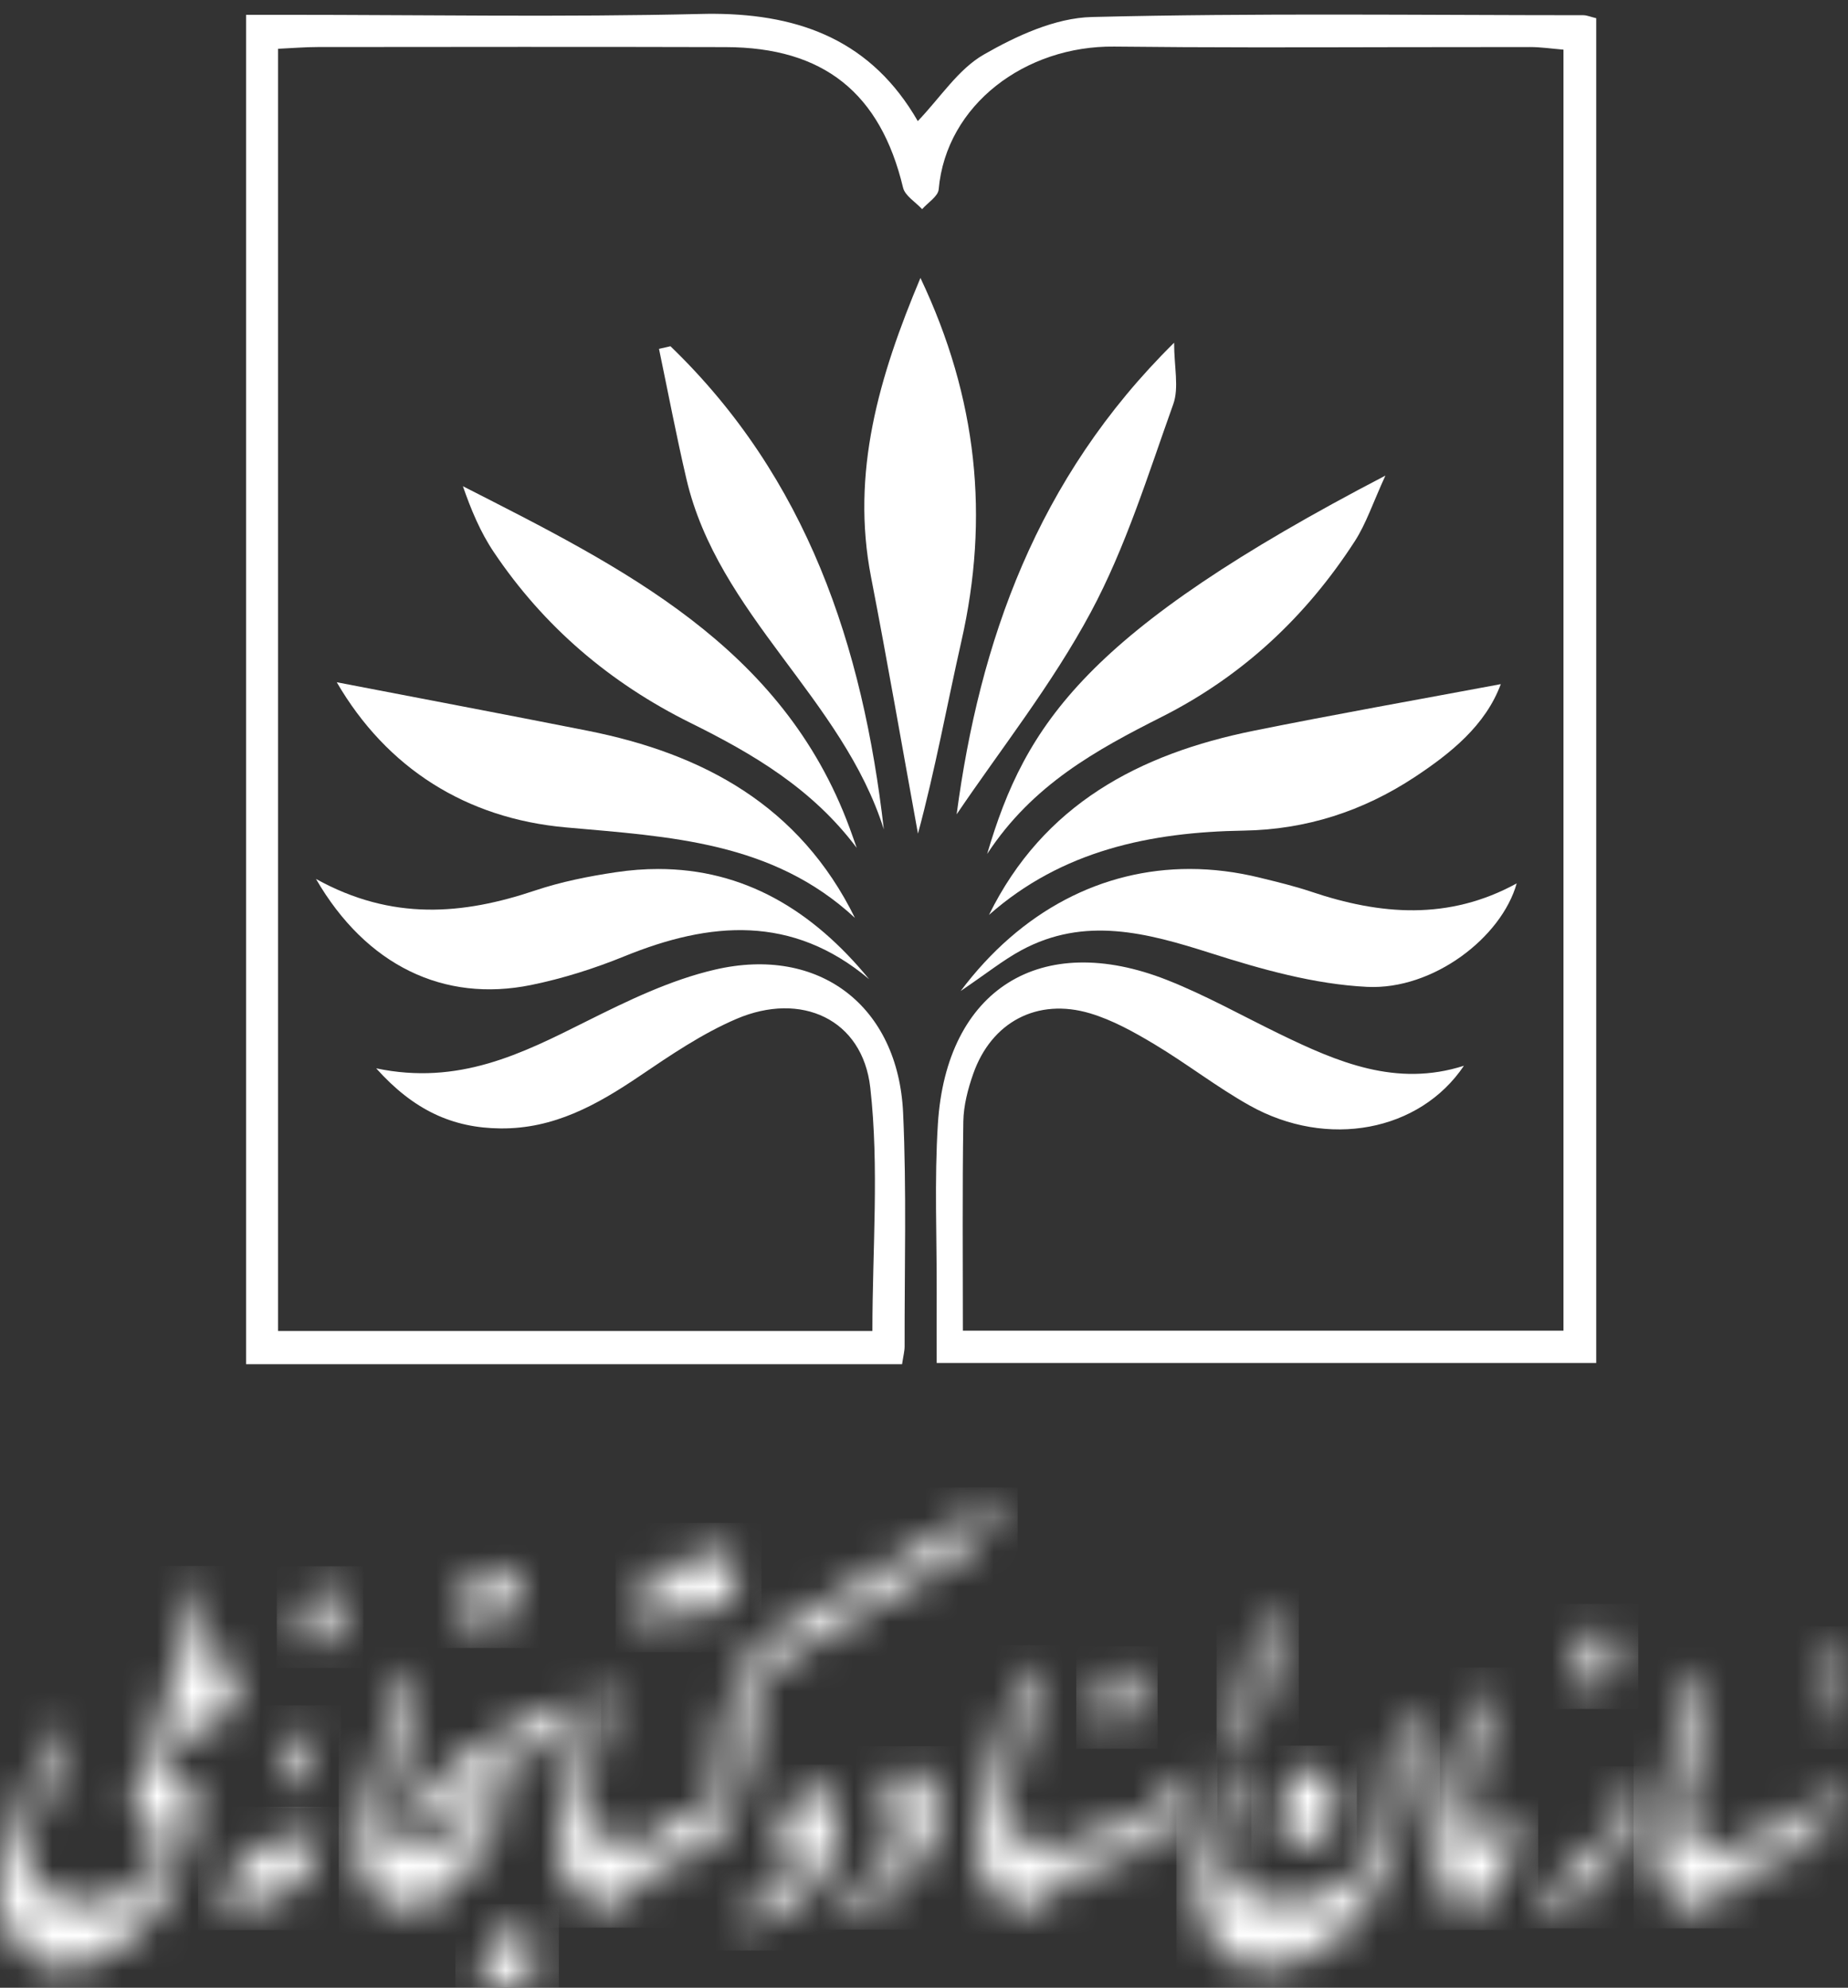 <svg width="53" height="57" viewBox="0 0 53 57" fill="none" xmlns="http://www.w3.org/2000/svg">
<rect x="0" y="0" width="53" height="57" fill="#333333" stroke="none"/>
<path fill-rule="evenodd" clip-rule="evenodd" d="M20.327 0.396C20.254 0.397 20.179 0.398 20.105 0.4C16.131 0.495 12.154 0.425 8.179 0.425H7.057V39.119H25.871C25.906 38.883 25.944 38.745 25.944 38.609C25.939 36.378 26.003 34.143 25.901 31.915C25.761 28.85 23.497 27.106 20.499 27.806C19.22 28.103 17.992 28.701 16.807 29.293C14.967 30.215 13.153 31.132 10.789 30.635C11.86 31.832 12.976 32.346 14.354 32.358C15.886 32.373 17.12 31.683 18.336 30.862C19.228 30.258 20.137 29.639 21.12 29.218C22.974 28.424 24.737 29.221 24.959 31.187C25.218 33.476 25.02 35.816 25.02 38.167H7.975V1.399C8.397 1.379 8.752 1.349 9.105 1.349C13.009 1.346 16.911 1.34 20.814 1.351C23.626 1.358 25.249 2.67 25.899 5.38C25.955 5.615 26.259 5.794 26.446 5.998C26.611 5.81 26.904 5.631 26.921 5.43C27.136 2.999 29.413 1.308 31.955 1.336C34.614 1.366 37.274 1.359 39.934 1.353C41.249 1.351 42.565 1.349 43.881 1.349C44.192 1.349 44.503 1.396 44.84 1.424V38.157H27.615C27.615 36.108 27.598 34.134 27.628 32.16C27.635 31.703 27.758 31.231 27.911 30.795C28.433 29.307 29.749 28.605 31.266 29.059C31.912 29.253 32.525 29.595 33.109 29.945C34.036 30.5 34.897 31.173 35.839 31.701C38.071 32.951 40.718 32.445 41.985 30.561C40.048 31.182 38.361 30.458 36.691 29.646C35.621 29.126 34.578 28.539 33.474 28.103C29.848 26.672 27.141 28.365 26.898 32.231C26.796 33.845 26.869 35.469 26.864 37.09C26.861 37.754 26.864 38.418 26.864 39.084H45.779V0.522C45.611 0.482 45.51 0.436 45.407 0.436C40.71 0.435 36.011 0.371 31.314 0.488C30.265 0.513 29.152 1.027 28.213 1.566C27.483 1.985 26.975 2.79 26.322 3.473C25.008 1.189 22.984 0.413 20.492 0.396H20.327Z" fill="white"/>
<path fill-rule="evenodd" clip-rule="evenodd" d="M24.981 16.546C25.456 18.994 25.88 21.452 26.327 23.906C26.828 22.045 27.16 20.21 27.571 18.393C28.38 14.839 28.036 11.42 26.398 7.97C25.205 10.808 24.401 13.555 24.981 16.546Z" fill="white"/>
<path fill-rule="evenodd" clip-rule="evenodd" d="M27.436 23.352C28.692 21.494 30.173 19.626 31.281 17.561C32.289 15.685 32.926 13.608 33.648 11.592C33.819 11.114 33.673 10.523 33.673 9.828C29.723 13.724 28.093 18.421 27.436 23.352Z" fill="white"/>
<path fill-rule="evenodd" clip-rule="evenodd" d="M18.9 10.004C19.16 11.248 19.397 12.497 19.686 13.734C20.596 17.632 24.168 20.032 25.348 23.784C24.744 18.523 23.148 13.71 19.229 9.929C19.12 9.953 19.01 9.978 18.9 10.004Z" fill="white"/>
<path fill-rule="evenodd" clip-rule="evenodd" d="M28.311 24.488C29.615 22.497 31.451 21.5 33.328 20.552C35.638 19.385 37.461 17.677 38.856 15.518C39.18 15.016 39.371 14.428 39.733 13.638C31.143 18.112 29.411 20.759 28.311 24.488Z" fill="white"/>
<path fill-rule="evenodd" clip-rule="evenodd" d="M14.163 15.833C15.597 17.968 17.496 19.587 19.807 20.731C21.596 21.617 23.297 22.616 24.57 24.313C24.502 24.12 24.436 23.927 24.364 23.735C22.438 18.523 17.847 16.273 13.276 13.943C13.507 14.609 13.777 15.261 14.163 15.833Z" fill="white"/>
<path fill-rule="evenodd" clip-rule="evenodd" d="M16.227 23.726C19.209 23.993 22.155 24.13 24.519 26.321C22.935 23.107 20.179 21.614 16.851 20.954C14.47 20.482 12.084 20.032 9.658 19.564C11.09 22.026 13.367 23.47 16.227 23.726Z" fill="white"/>
<path fill-rule="evenodd" clip-rule="evenodd" d="M35.949 20.956C32.674 21.619 29.923 23.067 28.364 26.235C30.459 24.385 32.997 23.861 35.675 23.818C37.464 23.789 39.086 23.259 40.553 22.296C41.611 21.6 42.606 20.797 43.042 19.618C40.648 20.066 38.293 20.482 35.949 20.956Z" fill="white"/>
<path fill-rule="evenodd" clip-rule="evenodd" d="M27.552 28.417C28.295 27.915 28.768 27.532 29.295 27.247C31.113 26.267 32.892 26.749 34.721 27.331C36.177 27.796 37.699 28.225 39.211 28.299C41.103 28.391 43.064 26.88 43.498 25.332C41.547 26.401 39.586 26.238 37.605 25.57C37.128 25.41 36.637 25.292 36.147 25.172C35.464 25.003 34.785 24.918 34.119 24.918C31.615 24.918 29.288 26.105 27.552 28.417Z" fill="white"/>
<path fill-rule="evenodd" clip-rule="evenodd" d="M17.659 25.012C16.879 25.128 16.092 25.286 15.345 25.536C13.286 26.227 11.249 26.416 9.062 25.204C10.506 27.694 12.736 28.753 15.229 28.246C16.141 28.06 17.046 27.773 17.908 27.422C20.369 26.419 22.721 26.225 24.926 28.078C23.301 26.095 21.331 24.919 18.88 24.919C18.485 24.919 18.079 24.949 17.659 25.012Z" fill="white"/>
<mask id="mask0_6008_42888" style="mask-type:alpha" maskUnits="userSpaceOnUse" x="0" y="45" width="7" height="12">
<path d="M5.568 45.773C5.453 46.068 5.291 46.354 5.243 46.661C5.005 48.186 4.645 49.663 3.986 51.059C3.662 51.746 3.801 52.101 4.412 52.54C4.823 52.836 4.865 53.157 4.522 53.541C3.753 54.401 2.847 54.805 1.71 54.46C1.161 54.294 0.857 53.892 0.813 53.303C0.759 52.608 1.053 52.033 1.323 51.444C1.546 50.961 1.773 50.479 1.991 49.994C2.046 49.87 2.083 49.709 1.955 49.626C1.799 49.523 1.715 49.699 1.663 49.801C1.293 50.522 0.793 51.162 0.538 51.96C0.38 52.454 0.42 53.036 0.016 53.435V54.847C0.072 54.927 0.153 54.998 0.179 55.086C0.557 56.39 1.55 56.703 2.761 56.196C4.645 55.407 5.216 53.638 5.572 51.761C5.622 51.494 5.482 51.236 5.271 51.05C5.135 50.931 4.992 50.821 4.86 50.699C4.536 50.399 4.764 50.136 4.903 49.851C5.045 49.56 5.209 49.564 5.443 49.725C5.604 49.838 5.796 49.827 5.942 49.7C6.465 49.244 6.803 48.67 6.876 47.95C6.897 47.752 6.825 47.567 6.633 47.501C6.447 47.438 6.386 47.632 6.321 47.751C6.154 48.056 5.994 47.92 5.902 47.725C5.812 47.537 5.741 47.3 5.766 47.098C5.815 46.7 5.776 46.288 5.921 45.904C5.979 45.75 6.002 45.586 5.816 45.531C5.795 45.524 5.776 45.522 5.758 45.522C5.638 45.522 5.608 45.668 5.568 45.773Z" fill="white"/>
</mask>
<g mask="url(#mask0_6008_42888)">
<path fill-rule="evenodd" clip-rule="evenodd" d="M-0.558 57.275H7.467V44.904H-0.558V57.275Z" fill="white"/>
</g>
<mask id="mask1_6008_42888" style="mask-type:alpha" maskUnits="userSpaceOnUse" x="47" y="47" width="6" height="8">
<path d="M48.065 49.866C47.787 51.065 47.424 52.248 47.502 53.501C47.545 54.204 48.021 54.681 48.645 54.704C49.203 54.724 49.411 54.3 49.679 53.944C49.883 53.673 50.052 53.346 50.486 53.589C50.616 53.66 50.778 53.616 50.891 53.506C51.42 52.988 52.241 52.78 52.49 51.961C52.505 51.912 52.588 51.884 52.639 51.847V51.259C52.518 51.214 52.411 51.232 52.355 51.359C52.131 51.861 51.468 51.908 51.264 52.44C51.241 52.499 51.05 52.539 50.954 52.515C50.477 52.406 50.12 52.593 49.774 52.907C49.562 53.099 49.317 53.214 48.99 53.034C48.435 52.728 48.192 52.17 48.36 51.409C48.559 50.508 48.771 49.608 48.945 48.701C48.998 48.425 49.082 48.108 48.853 47.817C48.418 48.459 48.229 49.154 48.065 49.866Z" fill="white"/>
</mask>
<g mask="url(#mask1_6008_42888)">
<path fill-rule="evenodd" clip-rule="evenodd" d="M46.851 55.297H53.209V47.242H46.851V55.297Z" fill="white"/>
</g>
<mask id="mask2_6008_42888" style="mask-type:alpha" maskUnits="userSpaceOnUse" x="16" y="43" width="13" height="12">
<path d="M28.027 43.42C26.424 44.349 24.816 45.27 23.226 46.221C22.499 46.657 21.741 47.063 21.301 47.858C20.817 48.729 20.626 49.659 20.633 50.643C20.636 51.072 20.634 51.499 20.439 51.898C20.362 52.055 20.259 52.246 20.084 52.156C19.474 51.84 19.18 52.354 18.816 52.626C18.335 52.986 17.857 53.066 17.412 52.772C16.997 52.498 16.758 51.812 16.876 51.33C17.081 50.49 17.27 49.644 17.459 48.801C17.493 48.648 17.573 48.443 17.344 48.388C17.154 48.342 17.134 48.536 17.071 48.671C16.465 49.984 16.234 51.386 16.05 52.806C15.963 53.476 16.184 53.998 16.681 54.424C17.109 54.79 17.535 54.804 17.96 54.43C18.255 54.17 18.509 53.865 18.785 53.585C18.998 53.367 19.23 53.187 19.547 53.272C19.73 53.303 19.905 53.334 20.038 53.212C20.438 52.846 20.83 52.477 21.036 51.949C21.464 50.845 21.557 49.687 21.627 48.525C21.645 48.229 21.746 48.027 21.993 47.879C23.313 47.091 24.622 46.282 25.953 45.516C26.805 45.027 27.717 44.635 28.349 43.835C28.475 43.677 28.74 43.532 28.546 43.307C28.496 43.248 28.444 43.226 28.393 43.226C28.267 43.226 28.14 43.356 28.027 43.42Z" fill="white"/>
</mask>
<g mask="url(#mask2_6008_42888)">
<path fill-rule="evenodd" clip-rule="evenodd" d="M15.458 55.277H29.186V42.651H15.458V55.277Z" fill="white"/>
</g>
<mask id="mask3_6008_42888" style="mask-type:alpha" maskUnits="userSpaceOnUse" x="10" y="47" width="7" height="8">
<path d="M11.159 49.169C10.951 49.968 10.704 50.761 10.551 51.571C10.449 52.117 10.285 52.661 10.313 53.228C10.367 54.362 11.052 54.907 12.126 54.636C12.64 54.505 13.014 54.141 13.346 53.741C13.829 53.158 14.119 52.455 14.521 51.822C14.603 51.693 14.618 51.543 14.518 51.417C14.422 51.294 14.289 51.347 14.162 51.374C13.758 51.46 13.356 51.573 12.924 51.483C13.717 51.053 14.411 50.469 15.277 50.208C15.811 50.046 16.21 49.727 16.496 49.259C16.57 49.138 16.669 49.006 16.538 48.868C16.43 48.754 16.287 48.806 16.178 48.857C15.716 49.075 15.271 49.332 14.799 49.526C13.768 49.948 12.878 50.541 12.253 51.48C12.113 51.689 11.918 51.932 12.121 52.176C12.306 52.395 12.569 52.437 12.869 52.34C13.142 52.252 13.44 52.237 13.769 52.184C13.413 52.81 12.634 53.172 12.025 53.041C11.331 52.891 11.06 52.347 11.196 51.631C11.408 50.506 11.662 49.392 11.947 48.284C11.985 48.145 12.02 47.968 11.829 47.817C11.55 48.249 11.288 48.673 11.159 49.169Z" fill="white"/>
</mask>
<g mask="url(#mask3_6008_42888)">
<path fill-rule="evenodd" clip-rule="evenodd" d="M9.714 55.48H17.241V47.242H9.714V55.48Z" fill="white"/>
</g>
<mask id="mask4_6008_42888" style="mask-type:alpha" maskUnits="userSpaceOnUse" x="34" y="48" width="7" height="9">
<path d="M40.234 49.255C39.848 50.116 39.623 51.011 39.69 51.974C39.728 52.535 39.499 52.988 39.181 53.422C38.423 54.452 37.393 54.641 36.269 54.477C35.459 54.358 35.149 53.893 35.124 53.044C35.104 52.308 35.492 51.718 35.686 51.059C35.733 50.904 35.893 50.715 35.708 50.607C35.534 50.503 35.431 50.725 35.352 50.862C34.752 51.893 34.382 53.005 34.336 53.796C34.311 55.55 35.127 56.507 36.336 56.422C37.175 56.362 37.972 56.029 38.589 55.373C39.791 54.092 40.287 52.477 40.482 50.734C40.533 50.279 40.439 49.812 40.546 49.358C40.577 49.221 40.724 49.046 40.52 48.975C40.501 48.968 40.482 48.965 40.465 48.965C40.343 48.965 40.29 49.13 40.234 49.255Z" fill="white"/>
</mask>
<g mask="url(#mask4_6008_42888)">
<path fill-rule="evenodd" clip-rule="evenodd" d="M33.738 57.079H41.295V48.344H33.738V57.079Z" fill="white"/>
</g>
<mask id="mask5_6008_42888" style="mask-type:alpha" maskUnits="userSpaceOnUse" x="28" y="47" width="7" height="8">
<path d="M29.241 48.183C28.911 48.835 28.818 49.557 28.594 50.241C28.299 51.146 28.266 52.097 28.042 52.941C28.04 53.428 28.19 53.809 28.404 54.148C28.824 54.812 29.592 54.889 30.164 54.342C30.329 54.187 30.447 53.988 30.581 53.807C30.741 53.593 30.955 53.448 31.217 53.554C31.617 53.717 31.878 53.516 32.143 53.294C32.267 53.189 32.374 53.079 32.55 53.036C33.121 52.901 33.547 52.553 33.866 52.09C34.085 51.772 34.29 51.437 34.331 51.041C34.34 50.95 34.346 50.833 34.221 50.805C34.175 50.794 34.084 50.841 34.062 50.884C33.907 51.175 33.595 51.333 33.414 51.593C33.043 52.128 32.348 52.175 31.886 52.568C31.857 52.592 31.778 52.594 31.744 52.573C31.296 52.314 31.008 52.602 30.692 52.839C30.189 53.214 29.846 53.182 29.371 52.761C28.84 52.287 28.905 51.683 29.024 51.1C29.216 50.162 29.47 49.237 29.692 48.305C29.731 48.139 29.824 47.9 29.617 47.832C29.586 47.822 29.558 47.817 29.532 47.817C29.357 47.817 29.313 48.043 29.241 48.183Z" fill="white"/>
</mask>
<g mask="url(#mask5_6008_42888)">
<path fill-rule="evenodd" clip-rule="evenodd" d="M27.465 55.462H34.914V47.176H27.465V55.462Z" fill="white"/>
</g>
<mask id="mask6_6008_42888" style="mask-type:alpha" maskUnits="userSpaceOnUse" x="41" y="48" width="3" height="7">
<path d="M42.203 48.917C41.741 49.712 41.707 50.622 41.503 51.483C41.313 52.275 41.088 53.076 41.255 53.916C41.328 54.283 41.495 54.558 41.849 54.664C42.205 54.772 42.526 54.663 42.762 54.36C43.112 53.911 43.287 53.379 43.457 52.853C43.543 52.587 43.426 52.271 43.161 52.162C42.846 52.034 42.801 52.375 42.683 52.562C42.612 52.675 42.568 52.827 42.393 52.804C42.209 52.779 42.152 52.63 42.13 52.473C42.113 52.358 42.107 52.239 42.106 52.121C42.091 51.27 42.356 50.465 42.541 49.647C42.633 49.241 42.716 48.843 42.552 48.391C42.346 48.551 42.301 48.751 42.203 48.917Z" fill="white"/>
</mask>
<g mask="url(#mask6_6008_42888)">
<path fill-rule="evenodd" clip-rule="evenodd" d="M40.516 55.344H44.114V47.816H40.516V55.344Z" fill="white"/>
</g>
<mask id="mask7_6008_42888" style="mask-type:alpha" maskUnits="userSpaceOnUse" x="21" y="51" width="4" height="5">
<path d="M22.661 51.884C22.543 52.084 22.468 52.31 22.376 52.524C22.211 52.911 22.32 53.223 22.682 53.423C22.993 53.594 22.903 53.728 22.701 53.911C22.307 54.263 21.855 54.531 21.403 54.801C21.274 54.877 21.119 54.978 21.202 55.159C21.29 55.36 21.466 55.255 21.604 55.22C23.028 54.868 23.981 53.697 24.023 52.199C24.098 51.773 23.902 51.392 23.433 51.278C23.387 51.266 23.343 51.261 23.302 51.261C22.965 51.261 22.819 51.62 22.661 51.884Z" fill="white"/>
</mask>
<g mask="url(#mask7_6008_42888)">
<path fill-rule="evenodd" clip-rule="evenodd" d="M20.547 55.933H24.668V50.597H20.547V55.933Z" fill="white"/>
</g>
<mask id="mask8_6008_42888" style="mask-type:alpha" maskUnits="userSpaceOnUse" x="24" y="50" width="3" height="5">
<path d="M25.967 50.702C25.512 50.86 25.201 52.08 25.531 52.41C25.996 52.874 25.973 53.154 25.409 53.533C25.134 53.719 24.83 53.871 24.547 54.05C24.4 54.142 24.253 54.244 24.137 54.365C23.978 54.528 24.002 54.663 24.275 54.699C24.729 54.762 25.891 54.217 26.06 53.829C26.183 53.553 26.352 53.309 26.535 53.068C26.778 52.748 26.889 52.396 26.894 51.953C26.932 51.521 26.728 51.126 26.3 50.819C26.222 50.762 26.148 50.688 26.045 50.688C26.021 50.688 25.995 50.691 25.967 50.702Z" fill="white"/>
</mask>
<g mask="url(#mask8_6008_42888)">
<path fill-rule="evenodd" clip-rule="evenodd" d="M23.406 55.334H27.503V50.075H23.406V55.334Z" fill="white"/>
</g>
<mask id="mask9_6008_42888" style="mask-type:alpha" maskUnits="userSpaceOnUse" x="18" y="44" width="4" height="3">
<path d="M20.152 44.796C20.066 44.964 19.983 45.139 19.869 45.371C19.802 45.267 19.766 45.21 19.729 45.151C19.343 44.539 19.112 44.536 18.753 45.161C18.633 45.372 18.547 45.611 18.442 45.836C18.361 46.012 18.226 46.218 18.415 46.372C18.62 46.538 18.838 46.804 19.126 46.59C19.279 46.475 19.414 46.316 19.544 46.16C19.641 46.043 19.715 46.001 19.863 46.068C20.526 46.372 20.829 46.212 21.119 45.441C21.268 45.047 21.135 44.653 20.774 44.441C20.696 44.395 20.628 44.374 20.569 44.374C20.373 44.374 20.262 44.587 20.152 44.796Z" fill="white"/>
</mask>
<g mask="url(#mask9_6008_42888)">
<path fill-rule="evenodd" clip-rule="evenodd" d="M17.654 47.377H21.84V43.669H17.654V47.377Z" fill="white"/>
</g>
<mask id="mask10_6008_42888" style="mask-type:alpha" maskUnits="userSpaceOnUse" x="6" y="52" width="4" height="3">
<path d="M8.757 52.521C8.567 52.846 8.313 52.95 7.959 52.787C7.907 52.764 7.82 52.783 7.765 52.811C7.093 53.161 6.548 53.634 6.325 54.39C6.251 54.638 6.41 54.772 6.615 54.67C6.939 54.506 7.247 54.481 7.541 54.582C8.198 54.571 9.255 53.284 9.161 52.66C9.147 52.557 9.128 52.457 9.014 52.421C8.989 52.412 8.964 52.409 8.939 52.409C8.863 52.409 8.799 52.45 8.757 52.521Z" fill="white"/>
</mask>
<g mask="url(#mask10_6008_42888)">
<path fill-rule="evenodd" clip-rule="evenodd" d="M5.679 55.346H9.825V51.811H5.679V55.346Z" fill="white"/>
</g>
<mask id="mask11_6008_42888" style="mask-type:alpha" maskUnits="userSpaceOnUse" x="44" y="51" width="3" height="4">
<path d="M46.524 51.484C46.451 51.622 46.369 51.765 46.331 51.914C46.132 52.693 45.67 53.26 45.021 53.692C44.734 53.88 44.463 54.092 44.191 54.301C44.102 54.368 44.032 54.461 44.067 54.586C44.093 54.674 44.18 54.724 44.25 54.698C44.769 54.497 45.406 54.48 45.778 54.051C46.377 53.359 46.734 52.508 46.91 51.592C46.916 51.462 46.949 51.313 46.79 51.268C46.772 51.264 46.755 51.261 46.739 51.261C46.622 51.261 46.575 51.389 46.524 51.484Z" fill="white"/>
</mask>
<g mask="url(#mask11_6008_42888)">
<path fill-rule="evenodd" clip-rule="evenodd" d="M43.459 55.297H47.522V50.651H43.459V55.297Z" fill="white"/>
</g>
<mask id="mask12_6008_42888" style="mask-type:alpha" maskUnits="userSpaceOnUse" x="35" y="46" width="2" height="5">
<path d="M36.309 46.377C35.667 47.371 35.729 48.613 35.492 49.751C35.464 49.883 35.463 50.077 35.625 50.109C35.772 50.139 35.825 49.977 35.882 49.843C36.305 48.859 36.448 47.783 36.595 46.708C36.597 46.644 36.605 46.579 36.601 46.513C36.596 46.375 36.681 46.183 36.541 46.114C36.516 46.101 36.495 46.096 36.477 46.096C36.368 46.096 36.364 46.291 36.309 46.377Z" fill="white"/>
</mask>
<g mask="url(#mask12_6008_42888)">
<path fill-rule="evenodd" clip-rule="evenodd" d="M34.89 50.712H37.252V45.452H34.89V50.712Z" fill="white"/>
</g>
<mask id="mask13_6008_42888" style="mask-type:alpha" maskUnits="userSpaceOnUse" x="36" y="50" width="3" height="3">
<path d="M36.906 51.367C36.813 51.551 36.745 51.746 36.673 51.938C36.462 52.488 36.961 52.624 37.261 52.873C37.562 53.123 37.741 52.896 37.918 52.692C38.172 52.398 38.345 52.074 38.337 51.822C38.34 51.148 38.06 50.746 37.599 50.693C37.569 50.689 37.54 50.688 37.512 50.688C37.095 50.688 37.048 51.086 36.906 51.367Z" fill="white"/>
</mask>
<g mask="url(#mask13_6008_42888)">
<path fill-rule="evenodd" clip-rule="evenodd" d="M35.887 53.697H38.914V50.059H35.887V53.697Z" fill="white"/>
</g>
<mask id="mask14_6008_42888" style="mask-type:alpha" maskUnits="userSpaceOnUse" x="13" y="55" width="3" height="2">
<path d="M14.22 55.711C14.117 55.817 14.045 55.947 13.949 56.061C13.753 56.291 13.631 56.533 13.889 56.779C14.136 57.015 14.476 57.056 14.785 56.93C15.179 56.767 15.386 56.452 15.458 56.085C15.411 55.716 15.199 55.437 14.832 55.308C14.774 55.287 14.722 55.278 14.678 55.278C14.426 55.278 14.364 55.562 14.22 55.711Z" fill="white"/>
</mask>
<g mask="url(#mask14_6008_42888)">
<path fill-rule="evenodd" clip-rule="evenodd" d="M13.059 57.629H16.03V54.597H13.059V57.629Z" fill="white"/>
</g>
<mask id="mask15_6008_42888" style="mask-type:alpha" maskUnits="userSpaceOnUse" x="45" y="46" width="2" height="3">
<path d="M45.535 46.968C45.427 47.176 45.35 47.412 45.269 47.641C45.105 48.113 45.234 48.359 45.712 48.384C45.931 48.431 46.102 48.257 46.219 47.953C46.347 47.619 46.413 47.273 46.243 46.947C46.147 46.762 46.023 46.67 45.899 46.67C45.769 46.67 45.638 46.769 45.535 46.968Z" fill="white"/>
</mask>
<g mask="url(#mask15_6008_42888)">
<path fill-rule="evenodd" clip-rule="evenodd" d="M44.531 49.004H46.985V45.993H44.531V49.004Z" fill="white"/>
</g>
<mask id="mask16_6008_42888" style="mask-type:alpha" maskUnits="userSpaceOnUse" x="8" y="45" width="2" height="3">
<path d="M8.842 45.959C8.754 46.135 8.692 46.333 8.628 46.525C8.509 46.874 8.714 47.231 9.032 47.243C9.399 47.256 9.849 46.507 9.713 46.085C9.632 45.833 9.528 45.563 9.267 45.525C9.251 45.522 9.236 45.522 9.222 45.522C9.006 45.522 8.936 45.774 8.842 45.959Z" fill="white"/>
</mask>
<g mask="url(#mask16_6008_42888)">
<path fill-rule="evenodd" clip-rule="evenodd" d="M7.938 47.829H10.421V44.913H7.938V47.829Z" fill="white"/>
</g>
<mask id="mask17_6008_42888" style="mask-type:alpha" maskUnits="userSpaceOnUse" x="31" y="47" width="2" height="3">
<path d="M31.888 47.931C31.701 48.205 31.533 48.494 31.481 48.844C31.439 49.133 31.586 49.32 31.784 49.465C31.928 49.573 32.077 49.565 32.204 49.427C32.44 49.167 32.567 48.843 32.618 48.479C32.63 48.179 32.463 48.017 32.266 47.883C32.205 47.842 32.142 47.817 32.082 47.817C32.01 47.817 31.943 47.852 31.888 47.931Z" fill="white"/>
</mask>
<g mask="url(#mask17_6008_42888)">
<path fill-rule="evenodd" clip-rule="evenodd" d="M30.866 50.145H33.201V47.21H30.866V50.145Z" fill="white"/>
</g>
<mask id="mask18_6008_42888" style="mask-type:alpha" maskUnits="userSpaceOnUse" x="13" y="44" width="2" height="3">
<path d="M13.628 45.31C13.447 45.516 13.304 45.753 13.198 45.992C13.066 46.286 13.444 46.685 13.803 46.669C14.26 46.648 14.994 45.933 14.873 45.581C14.785 45.322 14.617 45.057 14.264 44.967C14.213 44.953 14.168 44.948 14.126 44.948C13.871 44.948 13.756 45.166 13.628 45.31Z" fill="white"/>
</mask>
<g mask="url(#mask18_6008_42888)">
<path fill-rule="evenodd" clip-rule="evenodd" d="M12.492 47.259H15.564V44.299H12.492V47.259Z" fill="white"/>
</g>
<mask id="mask19_6008_42888" style="mask-type:alpha" maskUnits="userSpaceOnUse" x="8" y="49" width="2" height="3">
<path d="M8.848 49.631C8.607 49.784 8.448 50.002 8.414 50.306C8.398 50.455 8.392 50.575 8.21 50.608C8.031 50.64 8.001 50.808 8.038 50.977C8.076 51.144 8.185 51.241 8.324 51.261C8.669 51.281 9.108 50.7 8.958 50.406C8.836 50.161 8.865 50.031 9.065 49.891C9.158 49.824 9.208 49.699 9.127 49.595C9.096 49.554 9.064 49.539 9.031 49.539C8.969 49.539 8.906 49.595 8.848 49.631Z" fill="white"/>
</mask>
<g mask="url(#mask19_6008_42888)">
<path fill-rule="evenodd" clip-rule="evenodd" d="M7.428 51.854H9.781V48.902H7.428V51.854Z" fill="white"/>
</g>
<mask id="mask20_6008_42888" style="mask-type:alpha" maskUnits="userSpaceOnUse" x="52" y="47" width="1" height="3">
<path d="M52.18 47.534C52.12 47.642 52.095 47.786 52.143 47.899C52.346 48.385 52.264 48.845 52.094 49.303C52.067 49.376 52.041 49.467 52.106 49.516C52.189 49.582 52.245 49.496 52.276 49.41C52.446 48.939 52.684 48.495 52.629 47.957C52.629 47.833 52.635 47.736 52.627 47.642C52.616 47.489 52.639 47.294 52.483 47.251C52.466 47.246 52.45 47.244 52.435 47.244C52.305 47.244 52.247 47.411 52.18 47.534Z" fill="white"/>
</mask>
<g mask="url(#mask20_6008_42888)">
<path fill-rule="evenodd" clip-rule="evenodd" d="M51.469 50.154H53.208V46.63H51.469V50.154Z" fill="white"/>
</g>
</svg>
